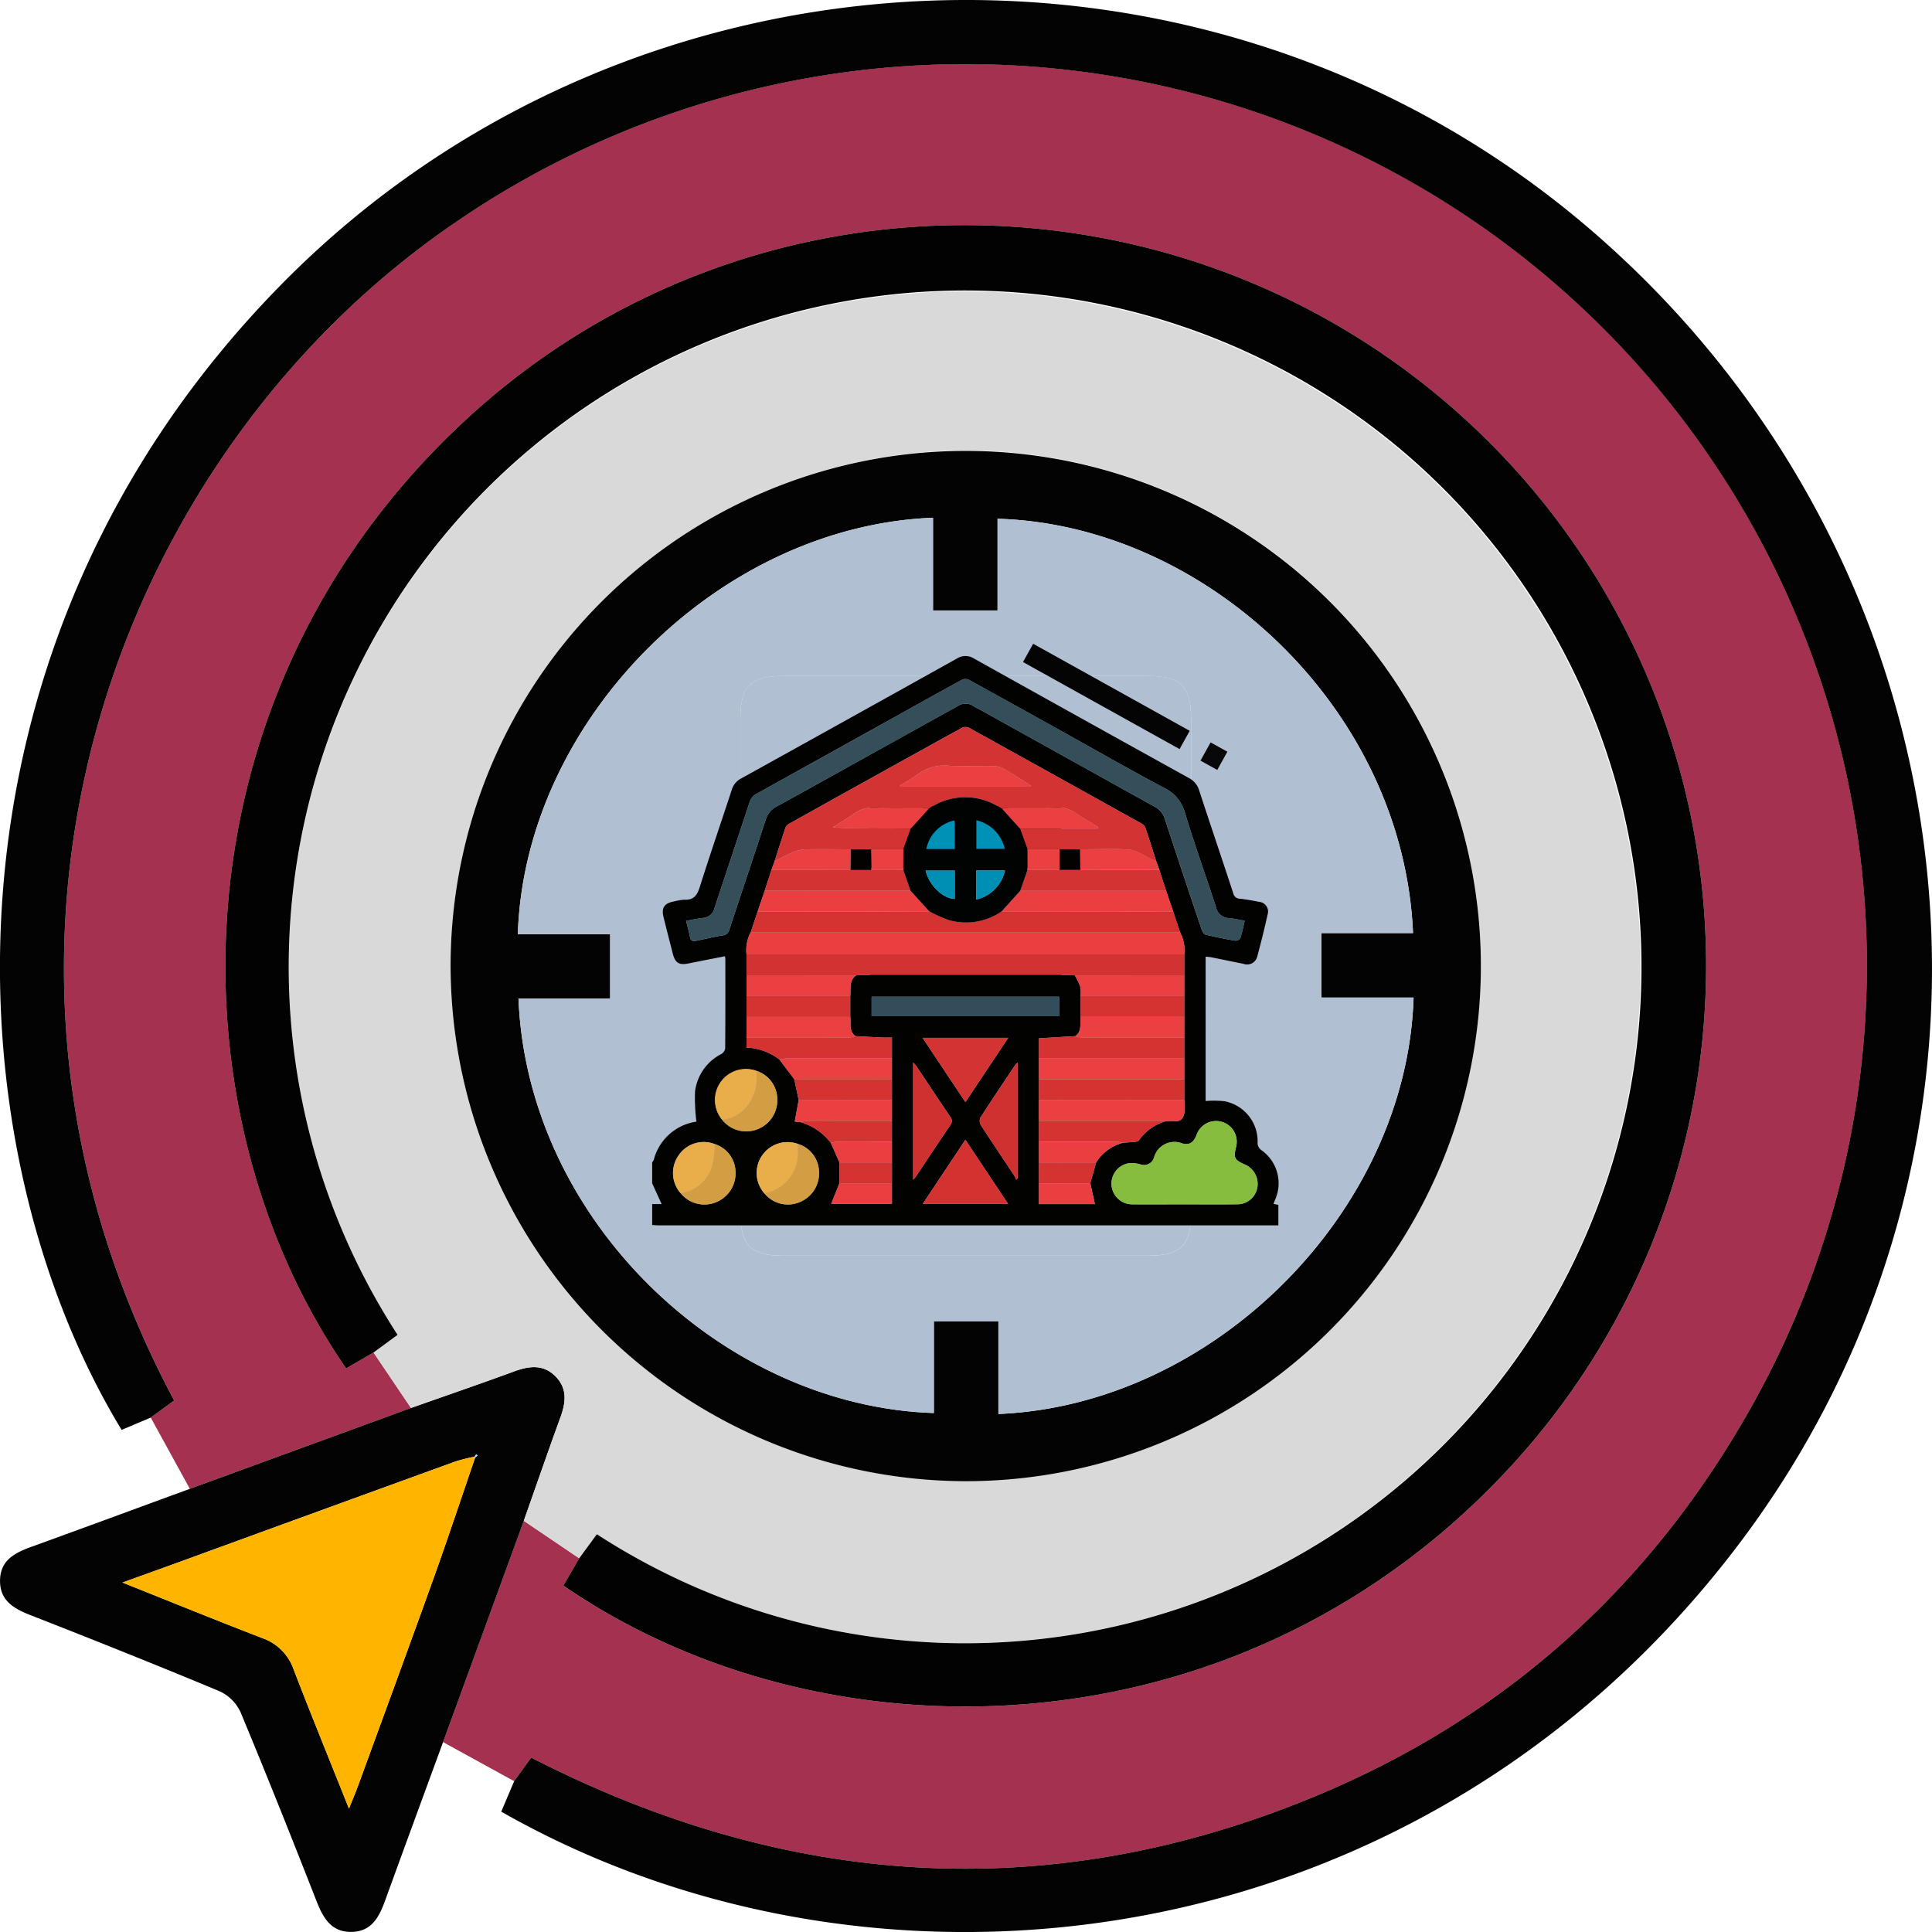 <svg xmlns="http://www.w3.org/2000/svg" width="197.77" height="197.771" viewBox="0 0 197.77 197.771"><g transform="translate(0 0)"><path d="M69.966,200.531l-7.282-4,8.267-22.655,5.673,3.838-1.62,2.8c26.818,18.474,69.692,17.828,97.351-12.6a75.74,75.74,0,0,0-2.668-104.529C140.9,34.742,94.657,33.781,65.04,61.148,34.7,89.186,34.579,131.977,52.773,158.276l2.8-1.626,3.833,5.677L36.762,170.6q-2-3.643-4-7.288l2.4-1.752C10.7,115.81,28.622,65.114,63.906,41A92.257,92.257,0,0,1,197.323,160.922c-10.277,18.939-25.384,32.856-45.284,41.125-27.311,11.349-54.18,9.482-80.333-3.929l-1.74,2.413" transform="translate(-17.332 -18.201)" fill="#a3314f"/><path d="M64.616,195.121l1.74-2.413c26.153,13.411,53.023,15.278,80.333,3.929,19.9-8.268,35.007-22.186,45.284-41.125A92.257,92.257,0,0,0,58.557,35.595C23.273,59.7,5.353,110.4,29.811,156.152l-2.4,1.752-2.978,1.26c-17.613-29-20.109-80.037,16.2-117.1C76.606,5.331,136.117,2.821,175.041,36.51c39.909,34.542,46.275,93.443,14.564,134.844C157.1,213.8,101.763,220.168,63.293,198.241l1.324-3.119" transform="translate(-11.983 -12.792)" fill="#040303"/><path d="M31.414,279.537l22.64-8.274c3.534-1.248,7.078-2.467,10.6-3.756,1.519-.556,2.953-.727,4.187.51s1.072,2.675.52,4.192c-1.283,3.523-2.507,7.067-3.754,10.6l-8.267,22.655c-1.972,5.387-3.956,10.771-5.911,16.165-.611,1.687-1.365,3.23-3.449,3.267-2.063.037-2.9-1.386-3.573-3.1-2.544-6.487-5.119-12.962-7.8-19.392a4.379,4.379,0,0,0-2.141-2.139c-6.425-2.683-12.894-5.262-19.378-7.8-1.718-.674-3.135-1.5-3.1-3.57.037-2.092,1.579-2.83,3.268-3.441,5.394-1.952,10.775-3.94,16.16-5.914m29.132-3.284a19.168,19.168,0,0,0-1.961.494q-13.992,5.077-27.973,10.184c-1.905.694-3.814,1.381-6.087,2.2,5.059,2.018,9.672,3.9,14.32,5.689a5.2,5.2,0,0,1,3.2,3.211c1.79,4.65,3.675,9.264,5.661,14.24.386-.969.675-1.641.926-2.328,2.582-7.073,5.184-14.138,7.726-21.226,1.474-4.111,2.85-8.257,4.268-12.389l.248-.2L60.74,276l-.195.256" transform="translate(-11.984 -127.136)" fill="#030303"/><path d="M89.794,192.68c1.248-3.536,2.472-7.081,3.755-10.6.553-1.517.713-2.958-.52-4.193s-2.668-1.066-4.187-.51c-3.519,1.289-7.064,2.508-10.6,3.756l-3.832-5.677,2.461-1.808a69.185,69.185,0,1,1,20.4,20.41l-1.806,2.462-5.673-3.838M82.3,135.7a52.733,52.733,0,1,0,52.955-52.58A52.842,52.842,0,0,0,82.3,135.7" transform="translate(-36.175 -37.004)" fill="#d9d9d9"/><path d="M90.127,191.134l1.806-2.462a69.238,69.238,0,1,0-20.4-20.41l-2.461,1.808-2.8,1.626C48.082,145.4,48.2,102.605,78.542,74.567,108.16,47.2,154.4,48.161,183.19,76.8a75.739,75.739,0,0,1,2.668,104.529c-27.659,30.432-70.533,31.078-97.351,12.6l1.619-2.8" transform="translate(-30.835 -31.62)" fill="#030202"/><path d="M70.87,283.825c-1.42,4.13-2.8,8.277-4.269,12.388-2.542,7.087-5.144,14.153-7.726,21.226-.251.687-.539,1.359-.926,2.328-1.987-4.976-3.871-9.59-5.661-14.24a5.2,5.2,0,0,0-3.2-3.21c-4.648-1.789-9.261-3.671-14.32-5.689,2.273-.823,4.181-1.51,6.087-2.2q13.985-5.1,27.972-10.184a19.248,19.248,0,0,1,1.961-.494Z" transform="translate(-22.23 -134.628)" fill="#ffb500"/><path d="M100.222,283.535l.195-.256.13.138-.248.2-.077-.079" transform="translate(-51.66 -134.419)" fill="#a4d7f8"/><path d="M95.793,149.16A52.733,52.733,0,1,1,148.4,202.091,52.829,52.829,0,0,1,95.793,149.16m6.952,3.53c.917,22.733,20.957,41.722,42.519,42.422v-9.4h6.607v9.5c22.041-.913,41.816-20.715,42.5-42.628H184.93v-6.6h9.385c-1-23-21.207-41.789-42.53-42.413v9.389h-6.608v-9.493c-21.978.863-41.8,20.707-42.5,42.625h9.452v6.6Z" transform="translate(-49.668 -50.468)" fill="#030303"/><path d="M108.366,158.313h9.381v-6.6h-9.452c.707-21.918,20.525-41.762,42.5-42.626v9.493h6.608v-9.388c21.323.624,41.533,19.415,42.53,42.412h-9.385v6.6h9.441c-.684,21.914-20.458,41.716-42.5,42.628v-9.494h-6.607v9.4c-21.562-.7-41.6-19.689-42.519-42.422m68.852-3.4q0-12.663,0-25.326c0-3.212-1.1-4.3-4.334-4.3q-18.729-.007-37.459,0c-3.247,0-4.342,1.079-4.343,4.287q-.008,25.327,0,50.652c0,3.36,1.055,4.405,4.434,4.407q18.627.007,37.253,0c3.384,0,4.449-1.051,4.451-4.393q.01-12.663,0-25.326" transform="translate(-55.29 -56.09)" fill="#b0c0d2"/><path d="M195.831,168.147q0,12.663,0,25.326c0,3.343-1.068,4.392-4.451,4.393q-18.627.006-37.253,0c-3.379,0-4.433-1.047-4.434-4.407q-.006-25.327,0-50.652c0-3.208,1.1-4.285,4.343-4.287q18.729-.007,37.458,0c3.235,0,4.331,1.088,4.334,4.3q.012,12.663,0,25.326m-6.653-22.9H156.415v45.886h6.458c0-3.018-.007-5.9,0-8.776.01-3.126,1.107-4.26,4.154-4.27q5.765-.02,11.53,0c2.936.012,4.072,1.166,4.087,4.135.015,2.992,0,5.983,0,8.914h6.53Zm-13.2,39.583h-6.36v6.29h6.36Z" transform="translate(-73.904 -69.325)" fill="#b0c0d2"/><path d="M194.674,150.748v45.89h-6.53c0-2.931.012-5.922,0-8.914-.015-2.969-1.151-4.123-4.087-4.135q-5.765-.024-11.53,0c-3.047.01-4.144,1.144-4.154,4.27-.009,2.879,0,5.758,0,8.776h-6.458V150.748ZM168.421,163.68h19.6v-6.352h-19.6Zm.028,13.218h19.6v-6.411h-19.6Z" transform="translate(-79.399 -74.825)" fill="#b0c0d2"/><rect width="6.36" height="6.29" transform="translate(95.713 115.506)" fill="#b0c0d2"/><rect width="19.599" height="6.352" transform="translate(89.022 82.503)"/><rect width="19.602" height="6.411" transform="translate(89.049 95.663)"/><g transform="translate(66.76 65.896)"><g transform="translate(0 0)"><path d="M0,79.021a1.5,1.5,0,0,0,.173-.3,5.272,5.272,0,0,1,4.357-3.88,19.144,19.144,0,0,1-.145-3.065,5,5,0,0,1,2.682-3.852.85.85,0,0,0,.407-.571c.025-3.047.018-6.095.016-9.142a2.348,2.348,0,0,0-.045-.3c-1.263.249-2.507.49-3.749.74-.94.189-1.342-.059-1.585-1.009-.32-1.25-.644-2.5-.951-3.754-.231-.94.1-1.416,1.054-1.583a5.41,5.41,0,0,1,1.107-.183c.936.038,1.283-.452,1.548-1.291C5.921,47.5,7.058,44.2,8.146,40.878A1.919,1.919,0,0,1,9.1,39.715q11.061-6.126,22.1-12.284a1.616,1.616,0,0,1,1.751.009q10.985,6.132,21.992,12.226a2.118,2.118,0,0,1,1.061,1.3c1.144,3.5,2.326,6.983,3.475,10.479a.687.687,0,0,0,.668.573c.662.068,1.319.194,1.973.323a.993.993,0,0,1,.886,1.268c-.322,1.463-.687,2.918-1.077,4.364a1.068,1.068,0,0,1-1.4.714c-1.1-.222-2.2-.451-3.306-.672-.178-.036-.361-.041-.568-.064V72.73a10.7,10.7,0,0,1,1.912.018,4.171,4.171,0,0,1,3.41,4.19.9.9,0,0,0,.437.855A4.146,4.146,0,0,1,63.8,82.757c-.061.152-.125.3-.2.5l.5.1v2.1h-.683q-31.366,0-62.732,0c-.228,0-.455-.026-.683-.04V83.28H.969L0,81.15v-2.13m44.846,2.129.6-2.131A4.618,4.618,0,0,1,48.212,77c.413-.03.827-.05,1.239-.094.131-.014.317-.052.374-.144a4.946,4.946,0,0,1,2.73-1.957,6.96,6.96,0,0,1,.989-.026c.6.067.832-.356.925-.782a6.1,6.1,0,0,0,0-1.362q0-1.066,0-2.133t0-2.126q0-1.067,0-2.133t0-2.126q0-1.067,0-2.133t0-2.126q0-1.066,0-2.133a3.872,3.872,0,0,0-.436-2.275l-.7-2.11-.728-2.129-.688-2.14L51.6,48.2c-.374-1.169-.736-2.341-1.134-3.5a.93.93,0,0,0-.434-.407q-8.8-4.9-17.61-9.778a.864.864,0,0,0-.712.009Q22.893,39.393,14.1,44.3a.933.933,0,0,0-.436.4c-.4,1.16-.761,2.333-1.135,3.5l-.319.864-.689,2.139-.727,2.129-.7,2.11a3.873,3.873,0,0,0-.436,2.275q0,1.067,0,2.133t0,2.126l0,2.133v3.149a5.959,5.959,0,0,1,3.374,1.226l1.517,2.01.449,2.144-.4,2.189.563.058a6.081,6.081,0,0,1,3.131,2.128l.881,2,0,2.131-.844,2.105h6.217V81.152q0-1.066,0-2.132t0-2.128q0-1.066,0-2.132t0-2.128V70.5q0-1.064,0-2.128V66.228c-.375,0-.686.012-.995,0-.912-.041-1.824-.092-2.736-.14-.707-.513-.452-1.288-.536-1.971q0-1.067,0-2.134c.073-.741-.159-1.566.593-2.117.437-.014.874-.039,1.311-.039q9.886,0,19.771,0c.437,0,.874.025,1.311.039a7.352,7.352,0,0,1,.551,1.126,3.849,3.849,0,0,1,.042.99q0,1.067,0,2.134c-.083.683.169,1.458-.536,1.971l-3.73.219v4.2q0,1.066,0,2.132t0,2.128q0,1.066,0,2.132t0,2.128q0,1.066,0,2.132v2.125h5.729l-.468-2.127M11.48,82.172a3.106,3.106,0,0,0,3.6.914,3.172,3.172,0,0,0,2-3.089,3.056,3.056,0,0,0-2.168-2.878,3.157,3.157,0,0,0-3.434,5.053m-5.089-5.04a3.093,3.093,0,0,0-3.642,1.1A3.126,3.126,0,0,0,2.9,82.149a3.133,3.133,0,0,0,3.6.954,3.185,3.185,0,0,0,2.029-3.137,3.043,3.043,0,0,0-2.14-2.834m4.254-7.5a3.18,3.18,0,1,0,.09,6,3.172,3.172,0,0,0,2.071-3.11,3.07,3.07,0,0,0-2.161-2.891M60.654,54.278c-.6-.1-1.1-.234-1.615-.271a1.411,1.411,0,0,1-1.337-1.17c-1.044-3.209-2.194-6.386-3.166-9.616a3.988,3.988,0,0,0-2.174-2.564c-3.588-1.909-7.116-3.93-10.668-5.906q-4.618-2.569-9.244-5.123a.829.829,0,0,0-.671-.048c-1.526.815-3.033,1.665-4.545,2.506q-8.252,4.59-16.509,9.171a1.49,1.49,0,0,0-.762.912c-1.185,3.6-2.393,7.2-3.582,10.8a1.27,1.27,0,0,1-1.122,1.012c-.573.066-1.14.188-1.787.3.142.583.3,1.117.4,1.662.072.407.3.454.627.387.916-.189,1.827-.414,2.749-.557a.732.732,0,0,0,.655-.611C9.143,51.4,10.41,47.65,11.638,43.887a2.194,2.194,0,0,1,1.131-1.324c2.506-1.369,5-2.767,7.494-4.152q5.523-3.064,11.044-6.131a1.436,1.436,0,0,1,1.586.026c.3.185.624.337.934.509q8.8,4.894,17.6,9.783a2.079,2.079,0,0,1,1.047,1.244q1.859,5.672,3.771,11.327c.069.205.237.488.409.53,1.009.247,2.03.449,3.054.622a.6.6,0,0,0,.5-.276c.182-.547.289-1.12.444-1.766M54.5,83.305v0c1.793,0,3.586.016,5.379-.006a2.071,2.071,0,0,0,2.072-1.735,2.148,2.148,0,0,0-1.282-2.333c-1.074-.48-1.173-.681-.894-1.817a2.116,2.116,0,0,0-4.053-1.206c-.325.815-.733,1.053-1.472.86a2.158,2.158,0,0,0-2.877,1.448,1.07,1.07,0,0,1-1.4.7,3.274,3.274,0,0,0-1.1-.131,2.118,2.118,0,0,0,.309,4.219c1.772.018,3.544,0,5.317,0M22.464,64.05H41.653V62.011H22.464Zm5.217,2.212,4.383,6.576,4.381-6.576Zm4.382,10.432-4.371,6.571h8.743l-4.372-6.571m5.352-7.9a1.407,1.407,0,0,0-.206.178c-1.215,1.819-2.438,3.632-3.622,5.471a.861.861,0,0,0,.06.754c1.131,1.749,2.3,3.476,3.447,5.212a2.392,2.392,0,0,1,.167.375l.154-.147Zm-10.7,11.982a3.287,3.287,0,0,0,.245-.268c1.192-1.784,2.375-3.575,3.581-5.35a.637.637,0,0,0-.048-.836c-1.154-1.709-2.291-3.43-3.437-5.145-.081-.121-.189-.225-.341-.4Z" transform="translate(0 -25.919)" fill="#020201"/><path d="M283.958,17.8l16.026,8.912-1.038,1.87-16.026-8.911,1.039-1.87" transform="translate(-244.959 -17.797)" fill="#040404"/><path d="M421.088,94.029l-1.034,1.866-1.715-.952,1.033-1.866,1.716.952" transform="translate(-362.209 -82.976)" fill="#080808"/><path d="M93.353,95.1c.374-1.169.737-2.341,1.135-3.5a.932.932,0,0,1,.436-.4q8.8-4.9,17.614-9.771a.863.863,0,0,1,.712-.009q8.816,4.869,17.61,9.778a.93.93,0,0,1,.434.407c.4,1.16.76,2.333,1.134,3.5-.351-.164-.7-.331-1.052-.493a5.329,5.329,0,0,0-1.678-.726c-1.684-.094-3.377-.027-5.067-.023l-2.079-.006-3.31,0-.765-2.117h7.959l.033-.161c-.789-.487-1.6-.941-2.359-1.471a3.172,3.172,0,0,0-2-.531c-1.6.034-3.211.006-4.817.016a3.594,3.594,0,0,0-.648.121c-.288-.165-.566-.351-.866-.493a6.476,6.476,0,0,0-6.646.494,3.58,3.58,0,0,0-.648-.122c-1.564-.011-3.128.023-4.691-.017a3.476,3.476,0,0,0-2.233.592c-.725.518-1.5.964-2.255,1.441,1.367.108,2.68.106,3.992.109,1.334,0,2.668.014,4,.021l-.765,2.118-3.308,0-2.079.006c-1.606,0-3.213-.037-4.818.007a3.817,3.817,0,0,0-1.332.4c-.564.244-1.1.552-1.648.832m26.167-7.656.061-.125c-.927-.576-1.845-1.17-2.789-1.719a1.988,1.988,0,0,0-.925-.262c-1.523-.026-3.048.033-4.57-.026a4.556,4.556,0,0,0-3.268.864,17.327,17.327,0,0,1-1.84,1.158l.064.109Z" transform="translate(-80.827 -72.817)" fill="#d33332"/><path d="M83.058,69.451c-.155.646-.262,1.218-.444,1.766a.6.6,0,0,1-.5.276c-1.024-.174-2.045-.375-3.054-.622-.172-.042-.34-.325-.409-.53q-1.9-5.657-3.771-11.327a2.079,2.079,0,0,0-1.047-1.244q-8.806-4.88-17.6-9.783c-.31-.172-.632-.323-.933-.509a1.436,1.436,0,0,0-1.586-.026q-5.514,3.08-11.044,6.131c-2.5,1.385-4.987,2.783-7.494,4.152a2.194,2.194,0,0,0-1.131,1.324c-1.228,3.763-2.5,7.514-3.737,11.272a.732.732,0,0,1-.655.61c-.923.143-1.833.368-2.749.557-.326.067-.556.021-.628-.387-.1-.545-.254-1.079-.4-1.662.646-.111,1.213-.233,1.787-.3a1.27,1.27,0,0,0,1.122-1.012c1.189-3.6,2.4-7.195,3.583-10.8a1.489,1.489,0,0,1,.762-.912q8.264-4.569,16.509-9.171c1.512-.841,3.019-1.691,4.545-2.506a.829.829,0,0,1,.671.047q4.632,2.544,9.244,5.123c3.552,1.976,7.081,4,10.668,5.906a3.988,3.988,0,0,1,2.173,2.564c.972,3.23,2.123,6.407,3.166,9.616a1.412,1.412,0,0,0,1.337,1.17c.512.037,1.018.167,1.615.271" transform="translate(-22.404 -41.092)" fill="#344e5a"/><path d="M116.092,237.87a3.873,3.873,0,0,1,.436,2.275H71.715a3.873,3.873,0,0,1,.436-2.275c.229.008.459.023.688.023q21.283,0,42.566,0c.229,0,.458-.015.688-.023" transform="translate(-62.058 -208.342)" fill="#e93f41"/><path d="M71.943,254.824h44.812q0,1.067,0,2.133l-11.214.01c-.437-.014-.874-.039-1.311-.039q-9.886,0-19.771,0c-.437,0-.874.025-1.311.039l-11.214-.009q0-1.067,0-2.133" transform="translate(-62.286 -223.021)" fill="#d23232"/><path d="M119.16,224.122c-.229.008-.458.023-.688.023q-21.283,0-42.566,0c-.229,0-.458-.015-.688-.023l.7-2.11q5.349,0,10.7,0c2.293,0,4.587-.015,6.88-.023a16.441,16.441,0,0,0,1.98.887,6.413,6.413,0,0,0,5.419-.883l17.568.017.7,2.11" transform="translate(-65.127 -194.593)" fill="#d43332"/><path d="M357.859,390.383c-1.772,0-3.545.013-5.317,0a2.118,2.118,0,0,1-.309-4.219,3.271,3.271,0,0,1,1.1.131,1.07,1.07,0,0,0,1.4-.7,2.158,2.158,0,0,1,2.877-1.448c.739.193,1.146-.045,1.472-.86a2.116,2.116,0,0,1,4.053,1.206c-.279,1.136-.18,1.337.894,1.817a2.148,2.148,0,0,1,1.282,2.333,2.071,2.071,0,0,1-2.072,1.735c-1.793.022-3.586.006-5.379.006Z" transform="translate(-303.362 -332.997)" fill="#87bd3f"/><rect width="19.189" height="2.039" transform="translate(22.464 36.093)" fill="#344d5a"/><path d="M98,208.354c-2.293.008-4.587.021-6.88.023q-5.349,0-10.7,0l.727-2.129,14.927,0L98,208.354" transform="translate(-69.629 -180.957)" fill="#e93f41"/><path d="M284.145,208.377l-17.568-.017,1.915-2.117,14.926,0,.728,2.129" transform="translate(-230.809 -180.958)" fill="#e93f41"/><path d="M309.9,317.32q0,1.066,0,2.133H295.017v-2.068l3.73-.219a3.345,3.345,0,0,0,.694.15q5.232.014,10.463.005" transform="translate(-255.433 -276.998)" fill="#d43332"/><path d="M309.906,350.064q0,1.066,0,2.133H295.019q0-1.066,0-2.132h14.887" transform="translate(-255.435 -305.482)" fill="#d43332"/><path d="M309.905,336.339H295.018q0-1.064,0-2.128h14.888q0,1.063,0,2.126" transform="translate(-255.434 -291.757)" fill="#ea4042"/><path d="M295.017,365.957H309.9a6.1,6.1,0,0,1,0,1.362c-.093.426-.321.849-.925.782a6.991,6.991,0,0,0-.989.025c-.29-.014-.58-.039-.871-.039q-6.05,0-12.1,0,0-1.064,0-2.128" transform="translate(-255.433 -319.243)" fill="#ea4042"/><path d="M100.767,192.466l-14.927,0,.689-2.139,8.094.009,2.128,0,3.274-.009.743,2.13" transform="translate(-74.322 -167.181)" fill="#d33332"/><path d="M295.774,192.471l-14.926,0,.741-2.131,3.274.009,2.128,0,8.094-.009.688,2.14" transform="translate(-243.165 -167.181)" fill="#d33332"/><path d="M83.116,317.165c.912.047,1.824.1,2.736.14.309.014.62,0,.995,0v2.145q-5.431,0-10.862,0a3.812,3.812,0,0,0-.651.112,5.96,5.96,0,0,0-3.374-1.226V317.32q5.231,0,10.463-.005a3.334,3.334,0,0,0,.694-.15" transform="translate(-62.304 -276.998)" fill="#d43332"/><path d="M206.3,318.479h8.764l-4.381,6.576-4.383-6.576" transform="translate(-178.624 -278.135)" fill="#d33332"/><path d="M210.764,396.226l4.372,6.57h-8.743l4.371-6.57" transform="translate(-178.7 -345.451)" fill="#d33231"/><path d="M253.752,337.369v11.843l-.154.147a2.419,2.419,0,0,0-.167-.375c-1.151-1.736-2.316-3.463-3.447-5.212a.861.861,0,0,1-.06-.754c1.184-1.838,2.407-3.652,3.622-5.471a1.417,1.417,0,0,1,.206-.178" transform="translate(-216.336 -294.491)" fill="#cf3131"/><path d="M199.081,349.22v-12c.152.179.26.283.341.4,1.146,1.715,2.283,3.436,3.437,5.144a.637.637,0,0,1,.048.836c-1.206,1.775-2.388,3.566-3.581,5.35a3.287,3.287,0,0,1-.245.268" transform="translate(-172.369 -294.36)" fill="#cf3131"/><path d="M295.017,381.814q6.05,0,12.1,0c.29,0,.58.025.871.039a4.946,4.946,0,0,0-2.73,1.957c-.057.092-.243.13-.374.144-.412.044-.826.064-1.239.094a4.292,4.292,0,0,0-.655-.1q-3.986-.01-7.973,0,0-1.066,0-2.132" transform="translate(-255.433 -332.972)" fill="#d43332"/><path d="M83.108,304.442a3.333,3.333,0,0,1-.694.15q-5.231.014-10.463.005V302.47H82.572c.084.683-.171,1.458.536,1.971" transform="translate(-62.296 -264.274)" fill="#ea4042"/><path d="M333.973,304.6q-5.232,0-10.463-.005a3.345,3.345,0,0,1-.694-.15c.706-.514.453-1.288.537-1.971h10.622q0,1.063,0,2.126" transform="translate(-279.502 -264.274)" fill="#ea4042"/><path d="M71.938,270.723l11.214.009c-.752.55-.52,1.376-.593,2.117H71.942l0-2.126" transform="translate(-62.286 -236.787)" fill="#ea4042"/><path d="M322.414,270.733l11.214-.01,0,2.126H323.007a3.841,3.841,0,0,0-.042-.99,7.34,7.34,0,0,0-.551-1.126" transform="translate(-279.154 -236.787)" fill="#ea4042"/><path d="M97.105,334.323a3.815,3.815,0,0,1,.651-.112q5.431-.01,10.862,0,0,1.064,0,2.128l-10,0-1.517-2.01" transform="translate(-84.076 -291.752)" fill="#ea4042"/><path d="M326.817,286.568h10.617l0,2.133H326.815q0-1.067,0-2.134" transform="translate(-282.965 -250.506)" fill="#d43332"/><path d="M71.952,286.568H82.57q0,1.067,0,2.134H71.95q0-1.067,0-2.133" transform="translate(-62.296 -250.505)" fill="#d43332"/><path d="M118.69,365.957q0,1.064,0,2.128-4.341,0-8.681.007a4.141,4.141,0,0,0-.708.123l-.563-.058.4-2.189,9.548-.01" transform="translate(-94.147 -319.243)" fill="#ea4042"/><path d="M118.407,352.19l-9.548.01-.448-2.144,10,0q0,1.066,0,2.132" transform="translate(-93.865 -305.476)" fill="#d43332"/><path d="M112.932,381.944a4.141,4.141,0,0,1,.708-.123c2.894-.009,5.788-.006,8.681-.007v2.132c-1.871,0-3.742,0-5.612,0a3.537,3.537,0,0,0-.646.122,6.081,6.081,0,0,0-3.131-2.128" transform="translate(-97.779 -332.973)" fill="#d43332"/><path d="M48.493,347.331a3.162,3.162,0,0,1,3.494-5,4.732,4.732,0,0,1-.729,3.325,3.692,3.692,0,0,1-2.764,1.674" transform="translate(-41.341 -298.618)" fill="#e9ad49"/><path d="M25.133,399.489a3.043,3.043,0,0,1,2.14,2.834,3.185,3.185,0,0,1-2.029,3.137,3.133,3.133,0,0,1-3.6-.954,3.9,3.9,0,0,0,3.2-2.7,10.329,10.329,0,0,0,.284-2.322" transform="translate(-18.742 -348.276)" fill="#d39d43"/><path d="M80.419,403.192a3.157,3.157,0,0,1,3.434-5.053c0,.333-.028.667,0,1a4.124,4.124,0,0,1-3.429,4.055" transform="translate(-68.939 -346.938)" fill="#e9ad49"/><path d="M53.3,348.6a3.692,3.692,0,0,0,2.764-1.674,4.732,4.732,0,0,0,.729-3.325,3.07,3.07,0,0,1,2.161,2.891,3.172,3.172,0,0,1-2.071,3.11,3.122,3.122,0,0,1-3.583-1" transform="translate(-46.148 -299.884)" fill="#d39d43"/><path d="M20.165,398.129a10.33,10.33,0,0,1-.284,2.322,3.9,3.9,0,0,1-3.2,2.7,3.126,3.126,0,0,1-.156-3.915,3.094,3.094,0,0,1,3.642-1.1" transform="translate(-13.774 -346.916)" fill="#e9ad49"/><path d="M85.562,404.446a4.124,4.124,0,0,0,3.429-4.055c-.023-.331,0-.665,0-1a3.056,3.056,0,0,1,2.168,2.878,3.171,3.171,0,0,1-2,3.089,3.106,3.106,0,0,1-3.6-.914" transform="translate(-74.082 -348.193)" fill="#d39d43"/><path d="M334.578,176.567l-8.094.009q-.012-1.058-.024-2.115c1.69,0,3.383-.071,5.067.023a5.329,5.329,0,0,1,1.678.726c.352.161.7.328,1.052.493l.32.864" transform="translate(-282.658 -153.418)" fill="#ea4042"/><path d="M99.066,176.647l-8.094-.009.319-.864c.548-.28,1.084-.589,1.648-.832a3.818,3.818,0,0,1,1.332-.4c1.6-.045,3.212-.011,4.818-.007l-.024,2.115" transform="translate(-78.766 -153.488)" fill="#ea4042"/><path d="M295.015,397.7q3.986,0,7.973,0a4.292,4.292,0,0,1,.655.1,4.617,4.617,0,0,0-2.765,2.021l-5.864,0q0-1.064,0-2.128" transform="translate(-255.431 -346.723)" fill="#e93f41"/><path d="M136.27,397.82a3.529,3.529,0,0,1,.646-.122c1.871-.009,3.742,0,5.613,0q0,1.064,0,2.128h-5.378l-.881-2" transform="translate(-117.986 -346.72)" fill="#e93f41"/><path d="M142.789,429.448v2.105h-6.217l.844-2.105h5.373" transform="translate(-118.248 -374.215)" fill="#e93f41"/><path d="M295.013,413.55h5.864l-.6,2.131-5.261,0,0-2.132" transform="translate(-255.43 -360.449)" fill="#d43332"/><path d="M295.025,429.433l5.261,0,.468,2.127h-5.729Z" transform="translate(-255.44 -374.2)" fill="#e93f41"/><path d="M148.211,415.692h-5.373q0-1.065,0-2.131h5.378l0,2.132" transform="translate(-123.669 -360.459)" fill="#d43332"/><path d="M204.279,142.352l-.741,2.131-1.915,2.117a6.412,6.412,0,0,1-5.419.883,16.437,16.437,0,0,1-1.98-.887l-1.923-2.113-.743-2.13.009-2.113.765-2.118,1.832-2.023a6.476,6.476,0,0,1,6.646-.494c.3.141.577.327.866.493l1.83,2.025.765,2.117q.005,1.056.01,2.112m-7.45.068h-2.977c.317,1.482,1.814,2.924,2.977,2.892Zm2.2-.013v2.972a3.9,3.9,0,0,0,2.941-2.972Zm.009-2.214h2.906a3.862,3.862,0,0,0-2.906-2.922Zm-2.206.02c0-.922,0-1.774,0-2.626a2.635,2.635,0,0,0-.035-.3,3.743,3.743,0,0,0-2.886,2.93Z" transform="translate(-165.856 -119.198)" fill="#010202"/><path d="M202.357,113.02H189.091l-.064-.109a17.327,17.327,0,0,0,1.84-1.158,4.556,4.556,0,0,1,3.268-.864c1.521.06,3.047,0,4.57.026a1.988,1.988,0,0,1,.925.262c.943.549,1.861,1.142,2.789,1.719l-.061.125" transform="translate(-163.664 -98.39)" fill="#ea4042"/><path d="M268.789,144.875l-1.83-2.025a3.592,3.592,0,0,1,.648-.121c1.606-.01,3.212.018,4.817-.016a3.172,3.172,0,0,1,2,.531c.758.53,1.57.984,2.359,1.471l-.032.161Z" transform="translate(-231.14 -125.951)" fill="#ea4042"/><path d="M147.567,142.84l-1.832,2.023c-1.334-.007-2.668-.017-4-.021-1.312,0-2.625,0-3.992-.109.754-.477,1.53-.923,2.255-1.441a3.476,3.476,0,0,1,2.233-.592c1.563.04,3.127.007,4.691.017a3.564,3.564,0,0,1,.648.122" transform="translate(-119.26 -125.939)" fill="#ea4042"/><path d="M286.305,176.7q0-1.056-.01-2.112l3.31,0q-.013,1.063-.026,2.126l-3.274-.009" transform="translate(-247.882 -153.549)" fill="#ea4042"/><path d="M170.274,174.59l-.009,2.113-3.274.009q-.013-1.063-.026-2.126l3.308,0" transform="translate(-144.563 -153.549)" fill="#ea4042"/><path d="M310.774,176.712q.013-1.063.026-2.126l2.079.006q.012,1.058.024,2.115l-2.128,0" transform="translate(-269.076 -153.549)" fill="#040101"/><path d="M153.4,174.586q.013,1.063.026,2.126l-2.128,0q.012-1.058.024-2.115l2.079-.006" transform="translate(-130.995 -153.549)" fill="#040101"/><path d="M211.638,190.868v2.892c-1.163.032-2.659-1.411-2.977-2.892Z" transform="translate(-180.664 -167.646)" fill="#008fb4"/><path d="M247.255,190.772H250.2a3.9,3.9,0,0,1-2.941,2.972Z" transform="translate(-214.08 -167.563)" fill="#008fb4"/><path d="M247.322,155.412V152.49a3.861,3.861,0,0,1,2.906,2.922Z" transform="translate(-214.138 -134.418)" fill="#0091b6"/><path d="M212.02,155.516H209.1a3.743,3.743,0,0,1,2.886-2.93,2.632,2.632,0,0,1,.035.3c0,.852,0,1.7,0,2.626" transform="translate(-181.042 -134.501)" fill="#0091b6"/></g></g></g></svg>